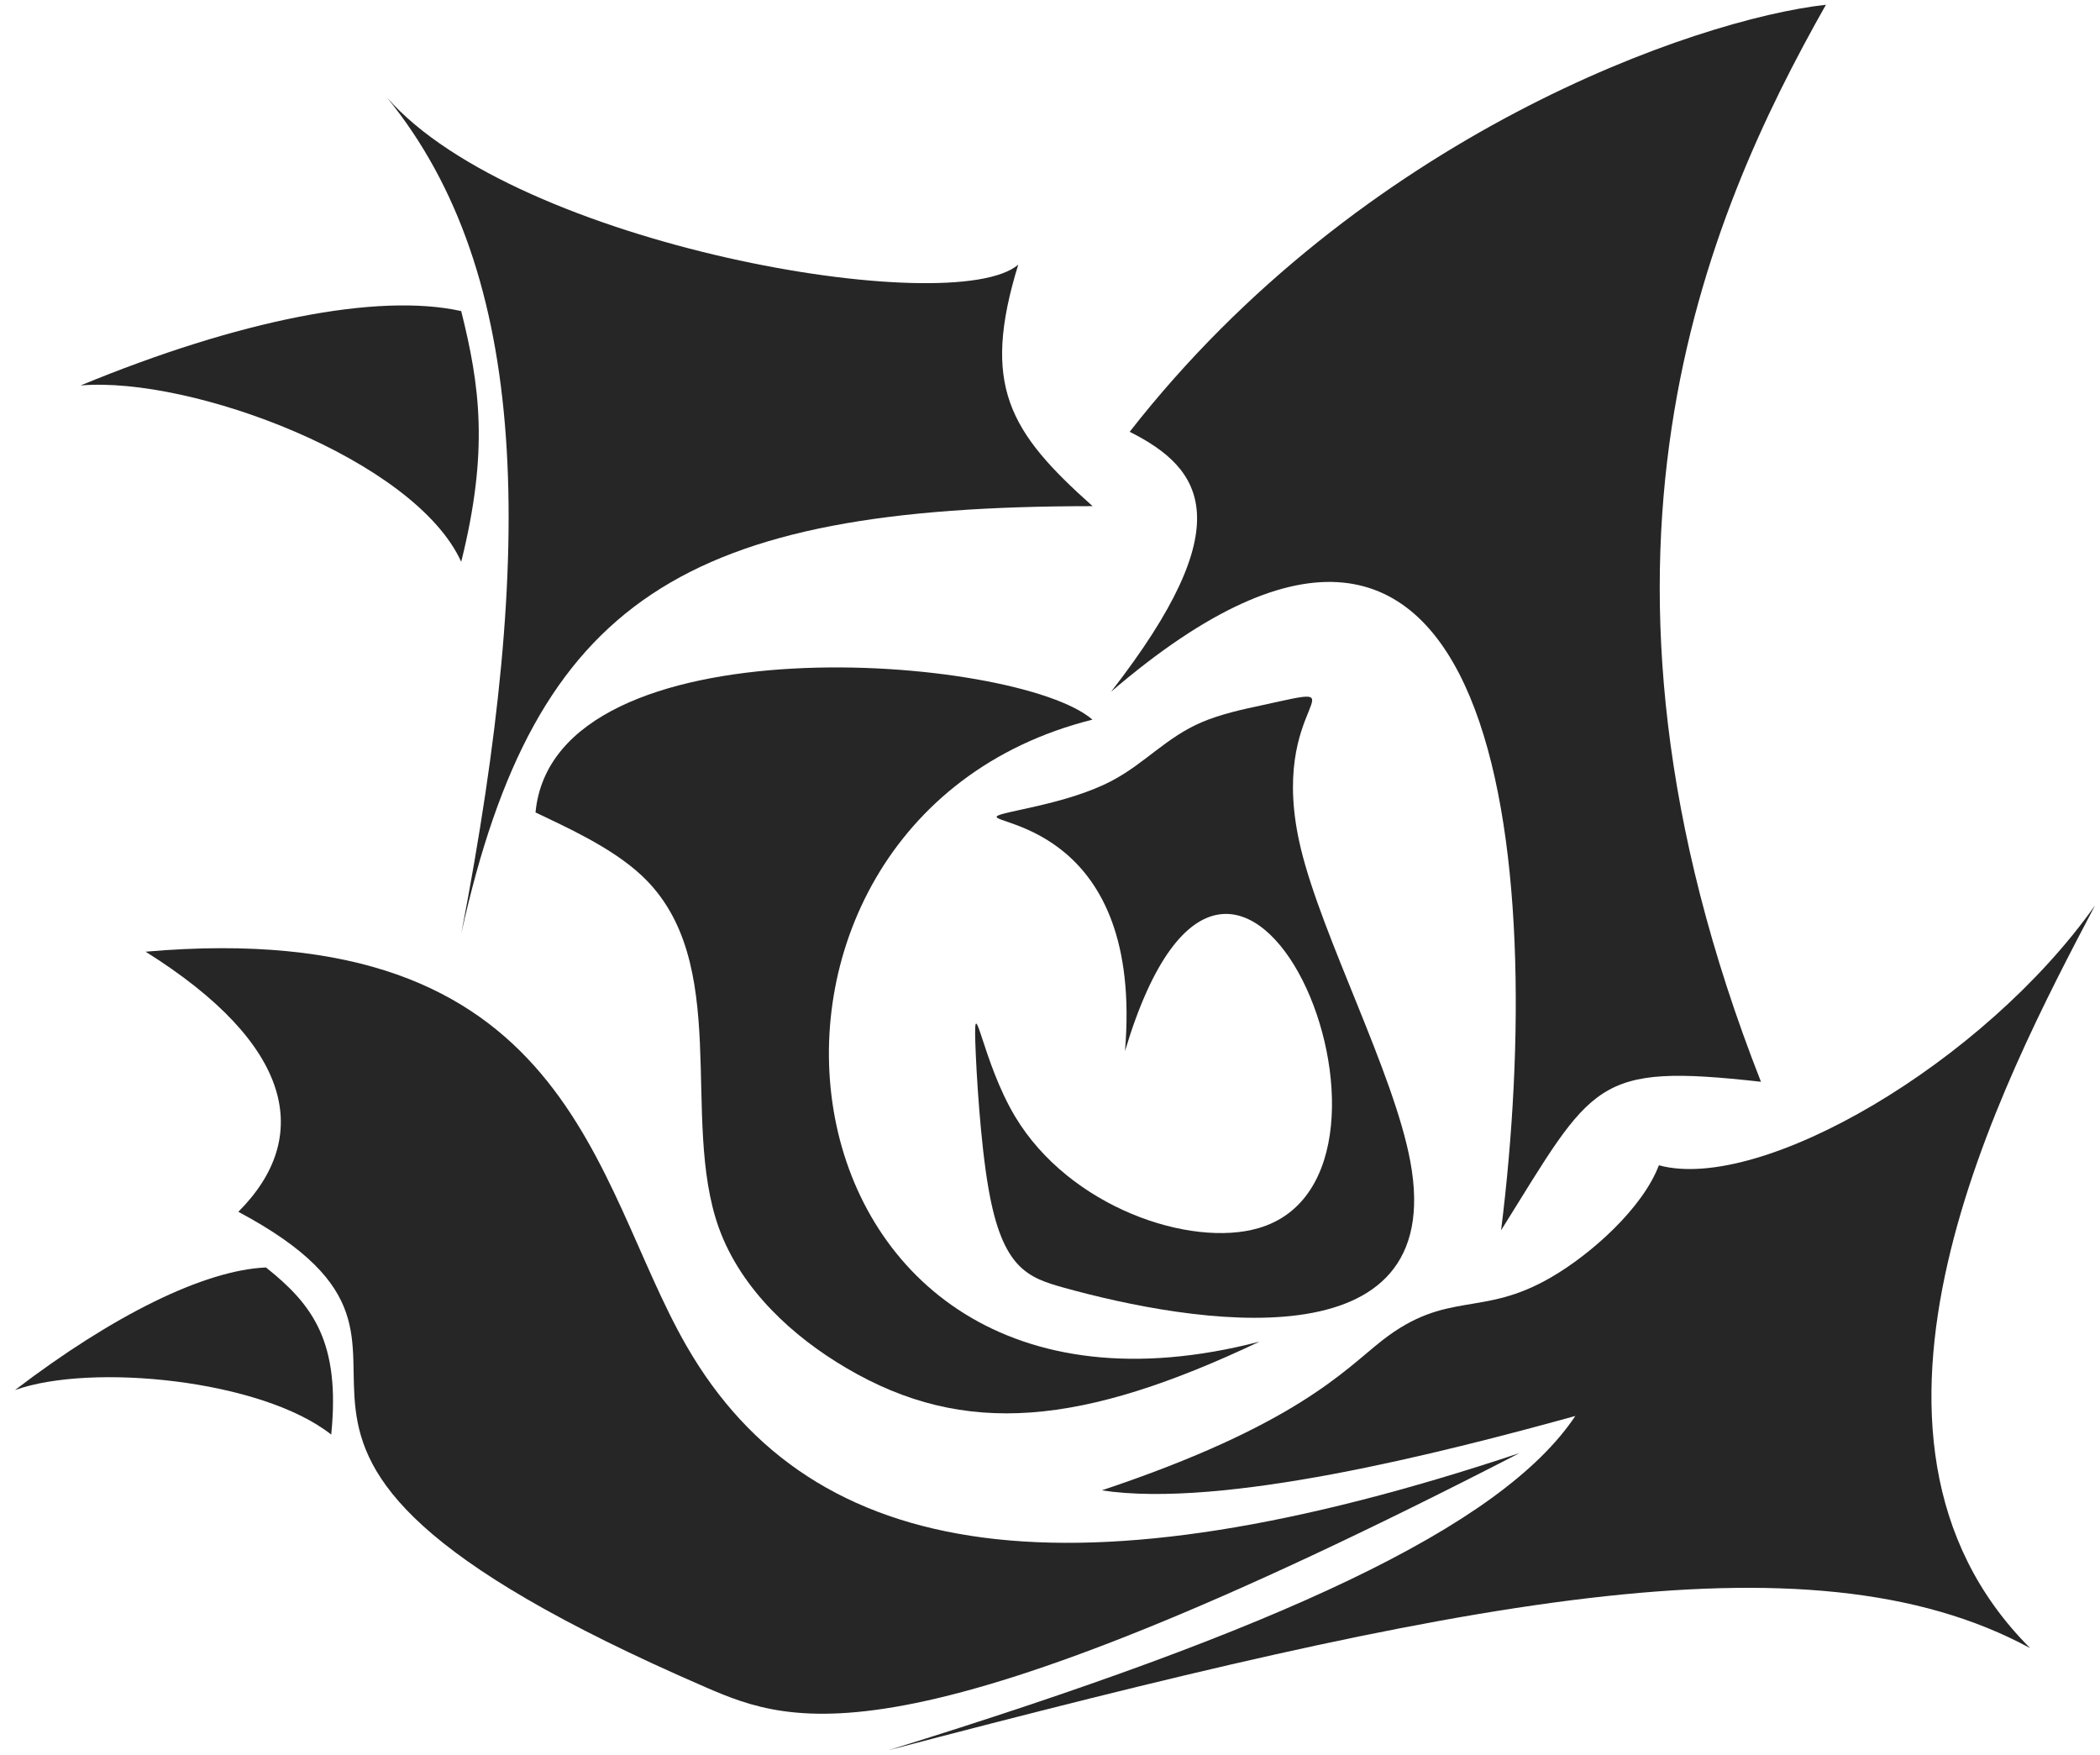 <?xml version="1.0" encoding="UTF-8" standalone="no"?>
<!DOCTYPE svg PUBLIC "-//W3C//DTD SVG 1.0//EN" "http://www.w3.org/TR/2001/REC-SVG-20010904/DTD/svg10.dtd">
<!-- Создано Microsoft Visio 11.0, Экспорт SVG, версия 1.0 outcasts.svg Страница-1 -->
<svg xmlns="http://www.w3.org/2000/svg" xmlns:xlink="http://www.w3.org/1999/xlink" xmlns:ev="http://www.w3.org/2001/xml-events"
		xmlns:v="http://schemas.microsoft.com/visio/2003/SVGExtensions/" width="1.49in" height="1.245in"
		viewBox="0 0 107.299 89.669" xml:space="preserve" color-interpolation-filters="sRGB" class="st2">
	<v:documentProperties v:langID="1049" v:metric="true" v:viewMarkup="false"/>

	<style type="text/css">
	<![CDATA[
		.st1 {fill:#262626;stroke:none;stroke-linecap:round;stroke-linejoin:round;stroke-width:0.24}
		.st2 {fill:none;fill-rule:evenodd;font-size:12;overflow:visible;stroke-linecap:square;stroke-miterlimit:3}
	]]>
	</style>

	<g v:mID="0" v:index="1" v:groupContext="foregroundPage">
		<title>Страница-1</title>
		<v:pageProperties v:drawingScale="0.0393701" v:pageScale="0.0393701" v:drawingUnits="24" v:shadowOffsetX="8.50394"
				v:shadowOffsetY="-8.50394"/>
		<g id="shape11-1" v:mID="11" v:groupContext="shape" transform="translate(49.822,-22.347)">
			<title>Лист.11</title>
			<path d="M7.66 76.05 C8.61 64.67 0.79 64.48 1.11 64.06 C1.3 63.81 4.67 63.46 6.97 62.25 C8.66 61.37 9.77 60.02 11.58
						 59.25 C12.56 58.83 13.73 58.58 14.62 58.39 C20.19 57.17 14.8 58.09 16.65 65.72 C17.75 70.26 21.4 77.16 22.24
						 81.69 C24.2 92.22 11.01 89.94 4.53 88.14 C2.7 87.63 1.4 87.16 0.69 83.11 C0.27 80.73 0.06 77.12 0.01 75.59
						 C-0.07 72.88 0.37 76.6 2.04 79.39 C4.83 84.05 11.01 86.11 14.48 85.1 C23.89 82.37 13.35 57.07 7.66 76.05
						 Z" class="st1"/>
		</g>
		<g id="shape12-3" v:mID="12" v:groupContext="shape" transform="translate(27.358,-17.469)">
			<title>Лист.12</title>
			<path d="M37 86.02 C11.39 92.67 7.59 59.46 28.46 54.24 C24.67 50.92 0.95 49.02 0 58.98 C1.54 59.72 3.88 60.76 5.42 62.2
						 C10.11 66.58 7.36 74.61 9.37 80.21 C10.52 83.39 13.2 85.79 15.87 87.36 C21.95 90.95 27.99 90.29 37 86.02
						 Z" class="st1"/>
		</g>
		<g id="shape13-5" v:mID="13" v:groupContext="shape" transform="translate(56.771,-26.807)">
			<title>Лист.13</title>
			<path d="M0 62.15 C19.93 45.07 22.3 70.69 19.93 89.67 C24.67 82.08 24.67 81.13 33.21 82.08 C22.77 55.51 30.36 37.96 36.53
						 27.05 C29.89 27.79 12.81 33.69 0.95 48.87 C4.74 50.77 6.64 53.61 0 62.15 Z" class="st1"/>
		</g>
		<g id="shape14-7" v:mID="14" v:groupContext="shape" transform="translate(19.767,-41.988)">
			<title>Лист.14</title>
			<path d="M36.06 67.85 C15.18 67.85 7.59 72.59 3.8 89.67 C7.59 69.98 7.35 55.99 0 46.97 C6.64 54.56 28.94 58.36 32.26
						 55.51 C30.36 61.68 31.79 64.05 36.06 67.85 Z" class="st1"/>
		</g>
		<g id="shape15-9" v:mID="15" v:groupContext="shape" transform="translate(4.111,-60.965)">
			<title>Лист.15</title>
			<path d="M19.45 89.67 C20.87 83.98 20.4 80.66 19.45 76.86 C15.18 75.91 8.06 77.33 0 80.66 C5.69 80.18 17.08 84.45 19.45
						 89.67 Z" class="st1"/>
		</g>
		<g id="shape16-11" v:mID="16" v:groupContext="shape" transform="translate(7.432,-2.153)">
			<title>Лист.16</title>
			<path d="M70.21 76.4 C47.44 83.99 34.1 82.15 27.64 70.92 C22.81 62.53 21.82 48.88 0 50.78 C7.59 55.53 8.54 60.27 4.74
						 64.07 C18.98 71.66 -1.47 75.32 28.59 88.35 C33.16 90.33 38.9 92.53 70.21 76.4 Z" class="st1"/>
		</g>
		<g id="shape17-13" v:mID="17" v:groupContext="shape" transform="translate(-20.798,-9.427) rotate(-15)">
			<title>Лист.17</title>
			<path d="M15.02 89.67 C16.71 85.21 15.82 83.01 14.01 80.56 C10.93 79.87 5.81 80.9 0 83.29 C4.1 82.95 12.3 86.02 15.02
						 89.67 Z" class="st1"/>
		</g>
		<g id="shape18-15" v:mID="18" v:groupContext="shape" transform="translate(45.385,-0.24)">
			<title>Лист.18</title>
			<path d="M0 89.67 C19.93 83.5 31.31 78.28 35.11 72.59 C28.23 74.49 17.08 77.33 10.91 76.39 C20.87 73.06 23.32 70.23 25.24
						 68.73 C28.57 66.13 30.32 67.58 33.88 65.5 C35.92 64.32 38.55 61.97 39.38 59.78 C44.59 61.2 55.98 54.56 61.67
						 46.5 C56.93 55.51 47.44 73.54 58.35 84.45 C46.97 78.28 28.94 82.08 0 89.67 Z" class="st1"/>
		</g>
	</g>
</svg>
